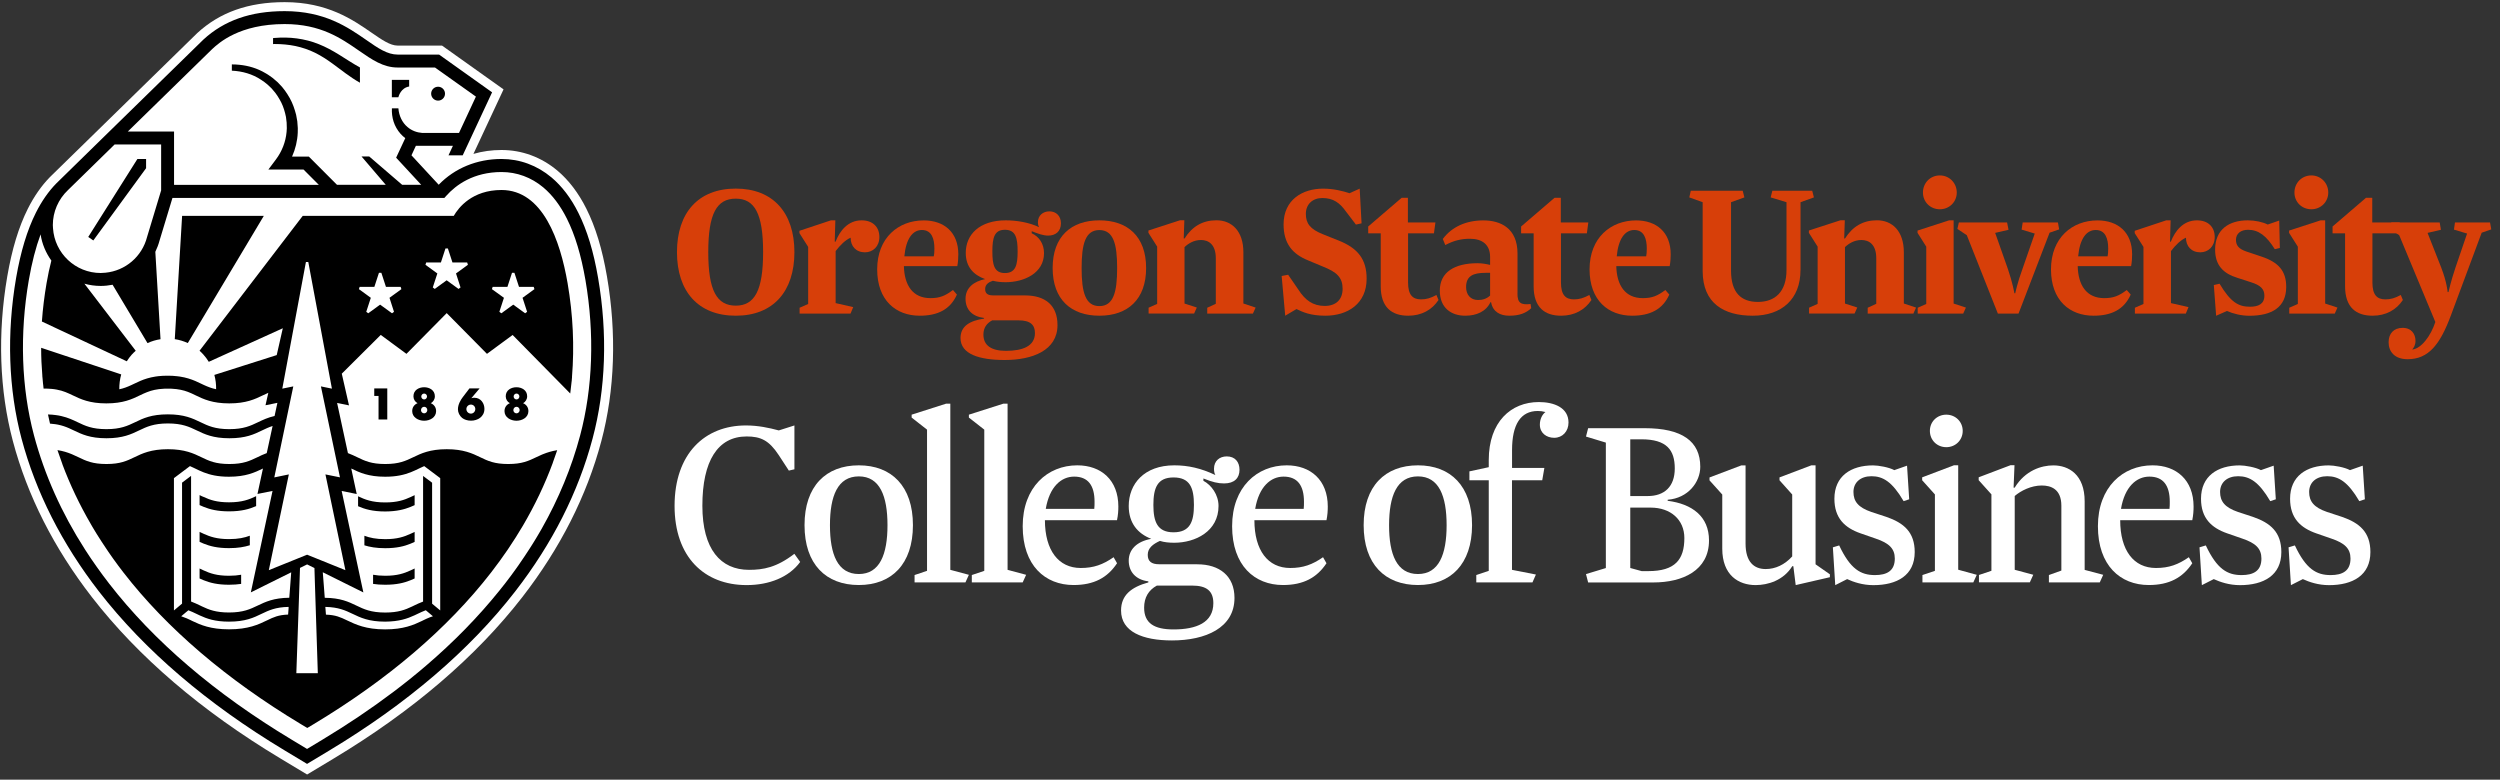 <?xml version="1.0" encoding="UTF-8"?>
<svg width="295px" height="92px" viewBox="0 0 295 92" version="1.1" xmlns="http://www.w3.org/2000/svg" xmlns:xlink="http://www.w3.org/1999/xlink">
    <rect x="0" y="0" width="295" height="92" fill="#333333" stroke="none"/>
    <title>OSU_COB_rgb_2c_white_orange</title>
    <g id="Symbols" stroke="none" stroke-width="1" fill="none" fill-rule="evenodd">
        <g id="footer" transform="translate(-573, -221)" fill-rule="nonzero">
            <g id="OSU_COB_rgb_2c_white_orange" transform="translate(573, 221)">
                <g id="Group">
                    <g transform="translate(79.836, 20.667)" fill="#D73F09">
                        <path d="M0.047,9.087 C0.047,4.447 2.555,1.587 6.986,1.587 C11.39,1.587 13.905,4.447 13.905,9.087 C13.905,13.727 11.397,16.587 6.986,16.587 C2.555,16.587 0.047,13.727 0.047,9.087 Z M10.212,9.087 C10.212,4.52 9.201,2.773 6.986,2.773 C4.744,2.773 3.739,4.527 3.739,9.087 C3.739,13.627 4.75,15.4 6.986,15.4 C9.201,15.4 10.212,13.627 10.212,9.087 Z" id="Shape"></path>
                        <path d="M20.844,15.573 L20.525,16.34 L14.517,16.34 L14.517,15.647 L15.528,15.2 L15.528,8.467 L14.497,6.84 L14.497,6.567 L18.216,5.333 L18.735,5.333 L18.662,7.847 L18.762,7.847 C19.254,6.587 20.212,5.333 21.835,5.333 C23.139,5.333 23.931,6.1 23.931,7.307 C23.931,8.413 23.166,9.107 22.234,9.107 C21.177,9.107 20.538,8.393 20.538,7.38 C19.926,7.653 19.334,8.22 18.768,8.96 L18.768,15.1 L20.844,15.573 Z" id="Path"></path>
                        <path d="M29.952,14.513 C31.063,14.513 31.702,14.24 32.613,13.553 L33.079,14.093 C32.294,15.867 30.79,16.587 28.694,16.587 C25.887,16.587 23.671,14.787 23.671,11.113 C23.671,7.387 26.18,5.34 29.16,5.34 C31.575,5.34 33.245,6.747 33.245,9.333 C33.245,9.727 33.219,10.273 33.125,10.74 L26.825,10.74 C26.878,12.987 27.863,14.513 29.952,14.513 Z M26.878,9.58 L30.351,9.58 C30.398,9.38 30.424,9.06 30.424,8.667 C30.424,7.507 30.105,6.473 28.947,6.473 C27.863,6.473 27.071,7.487 26.878,9.58 Z" id="Shape"></path>
                        <path d="M41.129,14.193 C43.464,14.193 44.948,15.327 44.948,17.693 C44.948,20.7 41.967,21.813 38.721,21.813 C35.72,21.813 33.505,21.12 33.505,19.22 C33.505,17.813 34.616,17.173 36.286,16.927 L36.286,16.853 C34.882,16.68 34.097,15.867 34.097,14.587 C34.097,13.307 35.055,12.54 36.412,12.267 C35.008,11.773 34.123,10.787 34.123,9.18 C34.123,7.007 35.747,5.333 38.847,5.333 C40.124,5.333 41.628,5.58 42.786,6.147 C42.686,6 42.639,5.8 42.639,5.553 C42.639,4.767 43.231,4.273 43.996,4.273 C44.781,4.273 45.354,4.813 45.354,5.68 C45.354,6.62 44.742,7.133 43.85,7.133 C43.211,7.133 42.619,6.887 41.907,6.613 L41.907,6.86 C42.772,7.253 43.358,8.093 43.358,9.207 C43.358,11.573 40.996,12.633 38.827,12.633 C38.288,12.633 37.796,12.587 37.323,12.46 C36.805,12.633 36.412,12.907 36.412,13.447 C36.412,13.94 36.705,14.187 37.297,14.187 L41.129,14.187 L41.129,14.193 Z M36.206,18.807 C36.206,20.113 37.164,20.733 38.867,20.733 C40.81,20.733 42.287,20.193 42.287,18.64 C42.287,17.7 41.794,17.133 40.344,17.133 L37.244,17.133 C36.598,17.473 36.206,18.02 36.206,18.807 Z M38.741,6.447 C37.483,6.447 37.264,7.407 37.264,9.013 C37.264,10.593 37.483,11.553 38.741,11.553 C40.018,11.553 40.244,10.593 40.244,9.013 C40.244,7.407 40.018,6.447 38.741,6.447 Z" id="Shape"></path>
                        <path d="M49.891,16.587 C46.564,16.587 44.376,14.687 44.376,10.96 C44.376,7.233 46.564,5.333 49.891,5.333 C53.218,5.333 55.406,7.233 55.406,10.96 C55.406,14.687 53.218,16.587 49.891,16.587 Z M49.891,15.453 C51.541,15.453 51.987,13.827 51.987,10.967 C51.987,8.107 51.541,6.48 49.891,6.48 C48.241,6.48 47.795,8.107 47.795,10.967 C47.795,13.82 48.241,15.453 49.891,15.453 Z" id="Shape"></path>
                        <path d="M68.327,15.627 L68.007,16.34 L62.618,16.34 L62.618,15.647 L63.629,15.18 L63.629,9.8 C63.629,8.193 62.791,7.653 61.88,7.653 C61.041,7.653 60.376,8.073 59.937,8.493 L59.937,15.153 L61.387,15.62 L61.068,16.333 L55.699,16.333 L55.699,15.64 L56.71,15.193 L56.71,8.433 L55.679,6.807 L55.679,6.533 L59.398,5.327 L59.917,5.327 L59.844,7.473 L59.944,7.473 C60.829,6.067 62.059,5.327 63.709,5.327 C65.506,5.327 66.883,6.587 66.883,9.1 L66.883,15.147 L68.327,15.627 Z" id="Path"></path>
                        <path d="M78.592,13.407 C78.592,12.073 77.9,11.433 76.277,10.793 L74.507,10.053 C72.684,9.313 71.626,8.08 71.626,5.813 C71.626,2.88 73.888,1.593 76.277,1.593 C77.581,1.593 78.639,1.887 79.404,2.133 L80.608,1.593 L80.828,5.687 L80.162,5.833 L78.978,4.28 C78.24,3.247 77.474,2.7 76.197,2.7 C75.039,2.7 74.254,3.44 74.254,4.573 C74.254,5.707 74.773,6.373 76.25,6.967 L78.1,7.707 C80.415,8.62 81.426,9.953 81.426,12.22 C81.426,15.18 79.184,16.587 76.55,16.587 C74.78,16.587 73.842,16.14 73.15,15.8 L71.819,16.587 L71.4,11.9 L72.165,11.753 L73.37,13.507 C74.181,14.767 75.093,15.433 76.496,15.433 C77.807,15.427 78.592,14.687 78.592,13.407 Z" id="Path"></path>
                        <path d="M81.619,6.053 L85.558,2.673 L86.296,2.673 L86.296,5.587 L89.543,5.587 L89.37,6.867 L86.316,6.867 L86.316,12.687 C86.316,14.12 86.855,14.66 87.84,14.66 C88.479,14.66 88.971,14.513 89.663,14.14 L89.909,14.733 C89.144,15.893 87.913,16.587 86.336,16.587 C84.414,16.587 83.09,15.627 83.09,13.107 L83.09,6.867 L81.613,6.867 L81.613,6.053 L81.619,6.053 Z" id="Path"></path>
                        <path d="M99.223,13.973 C99.223,15.087 99.616,15.333 100.773,15.207 L100.846,15.7 C100.228,16.293 99.416,16.587 98.258,16.587 C97.201,16.587 96.316,16.14 96.116,15.007 L96.043,14.98 C95.524,16.093 94.393,16.587 93.062,16.587 C91.412,16.587 90.062,15.673 90.062,13.627 C90.062,11.453 91.785,10.393 94.519,10.393 C95.038,10.393 95.604,10.493 95.996,10.593 L95.996,9.653 C95.996,8.22 95.085,7.507 93.635,7.507 C92.603,7.507 91.738,7.707 90.707,8.247 L90.415,7.533 C91.472,6.1 93.169,5.34 95.191,5.34 C97.234,5.34 99.23,6.253 99.23,9.26 L99.23,13.973 L99.223,13.973 Z M95.451,11.527 C94.001,11.527 93.162,11.893 93.162,13.207 C93.162,14.12 93.701,14.733 94.566,14.733 C95.105,14.733 95.551,14.607 95.996,14.213 L95.996,11.527 L95.451,11.527 L95.451,11.527 Z" id="Shape"></path>
                        <path d="M99.662,6.053 L103.601,2.673 L104.339,2.673 L104.339,5.587 L107.586,5.587 L107.413,6.867 L104.359,6.867 L104.359,12.687 C104.359,14.12 104.898,14.66 105.883,14.66 C106.522,14.66 107.014,14.513 107.706,14.14 L107.952,14.733 C107.187,15.893 105.956,16.587 104.379,16.587 C102.457,16.587 101.133,15.627 101.133,13.107 L101.133,6.867 L99.656,6.867 L99.656,6.053 L99.662,6.053 Z" id="Path"></path>
                        <path d="M114.013,14.513 C115.124,14.513 115.763,14.24 116.674,13.553 L117.14,14.093 C116.355,15.867 114.851,16.587 112.755,16.587 C109.948,16.587 107.732,14.787 107.732,11.113 C107.732,7.387 110.241,5.34 113.221,5.34 C115.636,5.34 117.306,6.747 117.306,9.333 C117.306,9.727 117.279,10.273 117.186,10.74 L110.886,10.74 C110.939,12.987 111.924,14.513 114.013,14.513 Z M110.939,9.58 L114.412,9.58 C114.459,9.38 114.485,9.06 114.485,8.667 C114.485,7.507 114.166,6.473 113.008,6.473 C111.924,6.473 111.132,7.487 110.939,9.58 Z" id="Shape"></path>
                        <path d="M132.621,11.207 C132.621,14.633 130.406,16.587 126.986,16.587 C123.587,16.587 121.078,15.133 121.078,11.307 L121.078,3.193 L119.502,2.627 L119.675,1.84 L125.802,1.84 L126.002,2.627 L124.425,3.193 L124.425,11.26 C124.425,13.873 125.609,14.96 127.598,14.96 C129.614,14.96 130.971,13.773 130.971,11.187 L130.971,3.193 L129.102,2.627 L129.301,1.84 L134.005,1.84 L134.205,2.627 L132.628,3.193 L132.628,11.207 L132.621,11.207 Z" id="Path"></path>
                        <path d="M146.26,15.627 L145.941,16.34 L140.552,16.34 L140.552,15.647 L141.563,15.18 L141.563,9.8 C141.563,8.193 140.725,7.653 139.813,7.653 C138.975,7.653 138.31,8.073 137.871,8.493 L137.871,15.153 L139.321,15.62 L139.002,16.333 L133.633,16.333 L133.633,15.64 L134.644,15.193 L134.644,8.433 L133.613,6.807 L133.613,6.533 L137.332,5.327 L137.851,5.327 L137.777,7.473 L137.877,7.473 C138.762,6.067 139.993,5.327 141.643,5.327 C143.439,5.327 144.816,6.587 144.816,9.1 L144.816,15.147 L146.26,15.627 Z" id="Path"></path>
                        <path d="M152.141,15.627 L151.822,16.34 L146.453,16.34 L146.453,15.647 L147.464,15.2 L147.464,8.44 L146.433,6.813 L146.433,6.54 L150.152,5.333 L150.691,5.333 L150.691,15.153 L152.141,15.627 Z M149.068,0.033 C150.179,0.033 151.063,0.92 151.063,2.053 C151.063,3.167 150.179,4.027 149.068,4.027 C147.937,4.027 147.072,3.167 147.072,2.053 C147.072,0.92 147.93,0.033 149.068,0.033 Z" id="Shape"></path>
                        <path d="M160.265,6.893 L158.714,6.427 L158.841,5.587 L162.999,5.587 L163.145,6.4 L162.014,6.793 L158.349,16.34 L155.914,16.34 L152.248,7.087 L151.137,6.347 L151.31,5.58 L156.998,5.58 L157.171,6.447 L155.594,6.813 L157.098,11.08 C157.663,12.733 157.863,13.94 157.863,13.94 L157.963,13.94 C157.963,13.94 158.209,12.707 158.821,11.053 L160.265,6.893 Z" id="Path"></path>
                        <path d="M168.461,14.513 C169.566,14.513 170.211,14.24 171.122,13.553 L171.588,14.093 C170.803,15.867 169.299,16.587 167.204,16.587 C164.396,16.587 162.181,14.787 162.181,11.113 C162.181,7.387 164.689,5.34 167.669,5.34 C170.084,5.34 171.754,6.747 171.754,9.333 C171.754,9.727 171.728,10.273 171.635,10.74 L165.334,10.74 C165.387,12.987 166.372,14.513 168.461,14.513 Z M165.387,9.58 L168.86,9.58 C168.907,9.38 168.933,9.06 168.933,8.667 C168.933,7.507 168.614,6.473 167.457,6.473 C166.372,6.473 165.58,7.487 165.387,9.58 Z" id="Shape"></path>
                        <path d="M178.407,15.573 L178.088,16.34 L172.08,16.34 L172.08,15.647 L173.092,15.2 L173.092,8.467 L172.06,6.84 L172.06,6.567 L175.779,5.333 L176.298,5.333 L176.225,7.847 L176.325,7.847 C176.817,6.587 177.775,5.333 179.405,5.333 C180.709,5.333 181.501,6.1 181.501,7.307 C181.501,8.413 180.736,9.107 179.805,9.107 C178.747,9.107 178.108,8.393 178.108,7.38 C177.496,7.653 176.904,8.22 176.338,8.96 L176.338,15.1 L178.407,15.573 Z" id="Path"></path>
                        <path d="M182.073,12.813 C183.377,14.987 184.289,15.527 185.666,15.527 C186.65,15.527 187.362,15.207 187.362,14.22 C187.362,13.433 186.897,12.987 185.786,12.64 L184.182,12.12 C182.486,11.6 181.548,10.613 181.548,8.787 C181.548,6.393 183.198,5.333 185.413,5.333 C186.251,5.333 187.183,5.533 187.755,5.827 L189.112,5.36 L189.185,8.593 L188.593,8.74 C187.609,7.16 186.67,6.447 185.44,6.447 C184.555,6.447 184.009,6.913 184.009,7.633 C184.009,8.327 184.375,8.72 185.24,9.013 L187.01,9.607 C189.026,10.273 189.937,11.307 189.937,13.187 C189.937,15.58 188.261,16.593 185.579,16.593 C184.641,16.593 183.657,16.347 182.945,16.027 L181.667,16.593 L181.395,12.967 L182.073,12.813 Z" id="Path"></path>
                        <path d="M195.985,15.627 L195.665,16.34 L190.296,16.34 L190.296,15.647 L191.308,15.2 L191.308,8.44 L190.276,6.813 L190.276,6.54 L193.995,5.333 L194.534,5.333 L194.534,15.153 L195.985,15.627 Z M192.904,0.033 C194.015,0.033 194.9,0.92 194.9,2.053 C194.9,3.167 194.015,4.027 192.904,4.027 C191.773,4.027 190.908,3.167 190.908,2.053 C190.908,0.92 191.773,0.033 192.904,0.033 Z" id="Shape"></path>
                        <path d="M195.413,6.053 L199.351,2.673 L200.09,2.673 L200.09,5.587 L203.336,5.587 L203.163,6.867 L200.11,6.867 L200.11,12.687 C200.11,14.12 200.648,14.66 201.633,14.66 C202.272,14.66 202.764,14.513 203.456,14.14 L203.702,14.733 C202.937,15.893 201.706,16.587 200.13,16.587 C198.207,16.587 196.883,15.627 196.883,13.107 L196.883,6.867 L195.406,6.867 L195.406,6.053 L195.413,6.053 Z" id="Path"></path>
                        <path d="M203.27,7.087 L202.165,6.347 L202.338,5.58 L208.047,5.58 L208.193,6.447 L206.616,6.813 L208.22,10.887 C208.911,12.66 208.985,13.8 208.985,13.8 L209.084,13.8 C209.084,13.8 209.357,12.54 209.923,10.867 L211.28,6.893 L209.73,6.427 L209.85,5.587 L213.988,5.587 L214.134,6.4 L213.003,6.793 L209.384,16.513 C208.106,19.967 206.749,21.72 204.261,21.72 C202.711,21.72 202.019,20.807 202.019,19.72 C202.019,18.687 202.638,18.02 203.669,18.02 C204.727,18.02 205.192,18.76 205.192,19.547 C205.192,20.067 204.973,20.387 204.8,20.58 C205.858,20.48 206.989,19 207.534,17.327 L203.27,7.087 Z" id="Path"></path>
                    </g>
                    <g>
                        <path d="M71.62,32.613 C71.068,29.4 70.276,26.793 69.198,24.64 C68.267,22.773 67.109,21.253 65.758,20.12 C63.869,18.54 61.594,17.7 59.179,17.7 C58.028,17.7 56.917,17.853 55.865,18.16 L59.418,10.547 L52.16,5.38 L46.93,5.38 C46.039,5.38 45.068,4.7 43.83,3.847 C41.641,2.333 38.647,0.253 33.591,0.253 C29.313,0.253 25.947,1.447 23.279,3.9 C23.279,3.9 5.994,20.8 5.895,20.893 L5.895,20.893 C4.89,21.92 4.012,23.18 3.28,24.64 C2.202,26.793 1.41,29.407 0.858,32.613 C-0.299,39.34 -0.073,46.053 1.517,52.04 C3.233,58.5 6.374,64.693 10.844,70.46 C16.307,77.507 23.785,83.907 33.059,89.48 L36.239,91.393 L39.419,89.48 C48.693,83.9 56.171,77.5 61.634,70.46 C66.104,64.693 69.245,58.5 70.961,52.04 C72.551,46.053 72.777,39.333 71.62,32.613 Z" id="Path" fill="#FFFFFF"></path>
                        <g transform="translate(0.665, 0.667)" fill="#000000">
                            <path d="M30.464,24.807 L20.824,24.807 L19.959,39.353 C20.491,39.433 21.004,39.587 21.496,39.813 L30.464,24.807 Z" id="Path"></path>
                            <path d="M22.966,57.793 C22.94,57.78 22.913,57.767 22.886,57.753 L22.886,58.933 C23.039,59.007 23.199,59.073 23.365,59.14 C24.104,59.44 24.995,59.673 26.359,59.673 C27.856,59.673 28.781,59.393 29.559,59.053 L29.559,57.88 C28.748,58.267 27.923,58.607 26.359,58.607 C24.922,58.607 24.111,58.32 23.365,57.973 C23.232,57.927 23.099,57.86 22.966,57.793 Z" id="Path"></path>
                            <path d="M23.365,62.32 C23.232,62.26 23.099,62.193 22.966,62.133 C22.94,62.12 22.913,62.107 22.886,62.093 L22.886,63.273 C23.039,63.347 23.199,63.413 23.365,63.48 C24.104,63.78 24.995,64.013 26.359,64.013 C27.41,64.013 28.176,63.873 28.814,63.673 L28.814,62.547 C28.195,62.78 27.464,62.947 26.359,62.947 C24.929,62.947 24.117,62.66 23.365,62.32 Z" id="Path"></path>
                            <path d="M23.365,66.64 C23.232,66.58 23.099,66.513 22.966,66.453 C22.94,66.44 22.913,66.427 22.886,66.413 L22.886,67.593 C23.039,67.667 23.199,67.733 23.365,67.8 C24.104,68.1 24.995,68.333 26.359,68.333 C26.905,68.333 27.371,68.293 27.79,68.233 L27.79,67.153 C27.384,67.227 26.918,67.273 26.359,67.273 C24.929,67.273 24.117,66.987 23.365,66.64 Z" id="Path"></path>
                            <path d="M34.21,4.767 C35.008,4.94 35.78,5.2 36.512,5.56 C37.244,5.92 37.929,6.367 38.601,6.86 C39.605,7.587 40.617,8.427 41.808,9.093 L41.808,7.293 C40.989,6.847 40.178,6.3 39.326,5.773 C38.581,5.313 37.796,4.88 36.958,4.547 C36.126,4.207 35.241,3.987 34.356,3.867 C33.471,3.747 32.58,3.74 31.708,3.813 C31.655,3.82 31.608,3.827 31.555,3.827 L31.555,4.533 C31.615,4.533 31.675,4.527 31.735,4.527 C32.58,4.527 33.405,4.6 34.21,4.767 Z" id="Path"></path>
                            <path d="M69.91,32.127 C69.378,29.02 68.613,26.507 67.581,24.447 C66.716,22.713 65.645,21.307 64.408,20.267 C62.711,18.847 60.676,18.093 58.513,18.093 C55.613,18.093 52.998,19.173 51.102,21.133 L47.888,17.66 L48.407,16.54 L52.778,16.54 L52.259,17.66 L53.936,17.66 L57.402,10.227 L51.148,5.773 L46.258,5.773 C45.034,5.773 43.937,5.013 42.553,4.047 C40.364,2.533 37.643,0.647 32.919,0.647 C28.921,0.647 25.794,1.74 23.332,4.007 L12.242,14.847 L12.242,14.847 C12.242,14.847 6.008,20.947 5.988,20.967 C5.063,21.907 4.251,23.073 3.566,24.44 C2.535,26.5 1.776,29.013 1.237,32.12 C0.106,38.693 0.326,45.253 1.876,51.087 C3.559,57.407 6.633,63.473 11.011,69.127 C16.393,76.067 23.771,82.38 32.932,87.887 L35.567,89.473 L38.202,87.887 C47.363,82.373 54.741,76.067 60.123,69.127 C64.508,63.473 67.581,57.407 69.258,51.087 C70.821,45.26 71.041,38.7 69.91,32.127 Z M24.377,5.12 C25.168,4.393 27.577,2.173 32.919,2.173 C37.17,2.173 39.566,3.84 41.688,5.307 C43.231,6.38 44.562,7.3 46.258,7.3 L50.663,7.3 L55.493,10.733 L53.497,15.02 L49.159,15.02 C48.527,14.973 47.908,14.747 47.416,14.32 C46.797,13.8 46.411,12.993 46.345,12.113 L45.58,12.113 C45.553,12.633 45.613,13.173 45.779,13.687 C45.946,14.207 46.232,14.707 46.604,15.127 C46.771,15.313 46.957,15.48 47.157,15.633 L46.079,17.94 L49.039,21.14 L46.791,21.14 L42.899,17.793 L41.994,17.793 L44.855,21.14 L39.1,21.14 L35.78,17.813 L33.797,17.813 C34.197,16.92 34.429,15.953 34.469,14.987 C34.476,14.807 34.476,14.633 34.476,14.453 L34.436,13.92 L34.416,13.653 L34.37,13.393 L34.276,12.873 C34.097,12.187 33.871,11.52 33.525,10.907 C33.179,10.3 32.779,9.713 32.28,9.227 L32.101,9.04 L31.901,8.867 C31.768,8.753 31.642,8.633 31.502,8.527 C31.216,8.327 30.943,8.113 30.637,7.953 C29.712,7.4 28.661,7.087 27.603,6.98 C27.297,6.947 26.991,6.933 26.692,6.933 L26.692,7.367 L26.692,7.673 C27.923,7.727 29.14,8.073 30.151,8.753 C30.418,8.907 30.644,9.107 30.883,9.293 C30.996,9.393 31.103,9.5 31.216,9.607 L31.382,9.767 L31.529,9.94 C31.941,10.38 32.254,10.907 32.527,11.433 C32.793,11.973 32.959,12.547 33.079,13.133 L33.132,13.573 L33.159,13.793 L33.165,14.013 L33.179,14.46 C33.172,14.607 33.165,14.753 33.152,14.9 C33.046,16.08 32.6,17.207 31.901,18.14 L31.003,19.34 L35.155,19.34 L36.958,21.147 L19.873,21.147 L19.873,14.853 L14.417,14.853 L24.377,5.12 Z M16.692,27.287 C16.1,29.613 14.124,31.287 11.776,31.513 C11.59,31.533 11.403,31.547 11.217,31.547 C8.23,31.547 5.781,29.213 5.589,26.267 C5.582,26.14 5.569,26.013 5.569,25.887 C5.569,24.333 6.214,22.847 7.352,21.767 C7.471,21.653 12.86,16.38 12.86,16.38 L18.349,16.38 L18.349,21.8 L16.692,27.287 Z M67.794,50.707 C66.79,54.487 65.266,58.173 63.25,61.733 L63.25,61.733 C63.144,61.913 63.037,62.1 62.931,62.28 C62.851,62.413 62.771,62.553 62.691,62.687 C62.585,62.86 62.479,63.04 62.372,63.213 C62.279,63.367 62.186,63.513 62.093,63.66 C61.993,63.82 61.893,63.98 61.787,64.14 C61.6,64.427 61.414,64.713 61.221,65 C61.148,65.113 61.068,65.22 60.995,65.333 C60.849,65.547 60.709,65.753 60.562,65.967 C60.476,66.087 60.396,66.207 60.31,66.327 C60.157,66.54 60.01,66.747 59.851,66.96 C59.777,67.067 59.698,67.167 59.624,67.273 C59.398,67.58 59.165,67.887 58.926,68.193 C58.926,68.193 58.919,68.2 58.919,68.2 C58.7,68.48 58.473,68.767 58.247,69.047 C55.759,72.133 52.865,75.1 49.572,77.913 C47.143,79.993 44.495,81.987 41.648,83.9 C40.284,84.813 38.88,85.713 37.417,86.593 L35.567,87.707 L35.567,87.707 L35.567,87.707 L33.718,86.593 C24.716,81.18 17.477,74.993 12.215,68.2 C12.062,68 11.916,67.8 11.763,67.6 C11.663,67.467 11.556,67.333 11.457,67.2 C11.27,66.953 11.097,66.707 10.918,66.453 C10.858,66.367 10.791,66.28 10.731,66.193 C10.532,65.907 10.332,65.62 10.133,65.333 C10.099,65.287 10.066,65.233 10.033,65.187 C9.82,64.867 9.607,64.547 9.401,64.227 C9.387,64.207 9.381,64.193 9.367,64.173 C6.6,59.867 4.584,55.353 3.346,50.707 C1.85,45.08 1.637,38.747 2.734,32.387 C3.094,30.313 3.553,28.533 4.125,26.987 C4.298,28.127 4.75,29.18 5.396,30.08 C5.183,30.907 4.996,31.78 4.83,32.747 C4.571,34.26 4.384,35.773 4.278,37.273 L14.297,41.967 C14.464,41.7 14.65,41.44 14.863,41.2 C15.016,41.027 15.182,40.873 15.349,40.72 L9.294,32.807 C9.906,32.98 10.552,33.073 11.217,33.073 C11.696,33.073 12.162,33.02 12.621,32.933 L16.739,39.82 C17.225,39.593 17.744,39.44 18.276,39.36 L17.664,29.047 C17.87,28.62 18.043,28.167 18.169,27.693 L19.633,22.86 L19.686,22.687 L51.774,22.687 L52,22.433 C53.144,21.153 55.207,19.633 58.52,19.633 C60.323,19.633 62.026,20.26 63.443,21.447 C64.521,22.353 65.459,23.593 66.231,25.14 C67.196,27.067 67.907,29.44 68.42,32.393 C69.504,38.747 69.291,45.08 67.794,50.707 Z" id="Shape"></path>
                            <path d="M51.029,11.207 C51.481,11.207 51.847,10.84 51.847,10.387 C51.847,9.933 51.481,9.567 51.029,9.567 C50.576,9.567 50.21,9.933 50.21,10.387 C50.21,10.833 50.576,11.207 51.029,11.207 Z" id="Path"></path>
                            <path d="M46.338,10.813 C46.338,10.813 46.338,10.807 46.345,10.8 C46.378,10.673 46.638,9.707 47.616,9.54 L47.616,8.76 L45.573,8.76 L45.573,10.813 L46.338,10.813 L46.338,10.813 Z" id="Path"></path>
                            <path d="M66.311,32.747 C65.446,27.733 63.39,21.753 58.513,21.753 C55.047,21.753 53.437,23.833 52.878,24.807 L35.055,24.807 L22.88,40.72 C23.033,40.853 23.179,41 23.319,41.153 C23.565,41.42 23.778,41.713 23.971,42.027 L32.706,38.067 L31.988,41.233 L24.629,43.573 C24.776,44.12 24.849,44.687 24.836,45.26 C24.576,45.207 24.337,45.14 24.117,45.06 C23.871,44.973 23.638,44.873 23.405,44.767 C23.292,44.713 23.179,44.66 23.066,44.607 C22.846,44.5 22.627,44.393 22.387,44.293 C21.882,44.08 21.303,43.88 20.551,43.767 C20.445,43.753 20.338,43.74 20.232,43.727 C20.066,43.707 19.886,43.693 19.7,43.68 C19.54,43.673 19.367,43.667 19.194,43.667 C19.167,43.667 19.141,43.667 19.114,43.667 C19.088,43.667 19.068,43.667 19.041,43.667 C18.868,43.667 18.695,43.673 18.535,43.68 C18.362,43.687 18.196,43.7 18.036,43.72 C17.917,43.733 17.797,43.747 17.684,43.767 C16.959,43.88 16.393,44.067 15.907,44.273 C15.641,44.387 15.402,44.5 15.169,44.613 C15.049,44.673 14.929,44.727 14.816,44.78 C14.59,44.887 14.364,44.98 14.124,45.067 C13.905,45.147 13.672,45.213 13.412,45.267 C13.406,44.673 13.479,44.08 13.639,43.513 L4.191,40.373 C4.191,41.48 4.238,42.58 4.331,43.667 C4.331,43.667 4.331,43.667 4.324,43.667 C4.331,43.78 4.344,43.887 4.358,43.993 C4.378,44.22 4.391,44.447 4.418,44.673 L4.424,44.673 C4.444,44.84 4.458,45.013 4.477,45.187 C4.524,45.187 4.571,45.187 4.624,45.187 C4.75,45.187 4.87,45.187 4.99,45.193 C5.016,45.193 5.043,45.193 5.07,45.2 C5.169,45.207 5.269,45.213 5.362,45.22 C5.376,45.22 5.389,45.22 5.402,45.22 C5.628,45.24 5.835,45.267 6.034,45.307 L6.034,45.307 C6.806,45.447 7.338,45.707 7.93,45.987 C8.855,46.433 9.9,46.933 11.882,46.933 C13.872,46.933 14.916,46.433 15.834,45.987 C16.12,45.847 16.393,45.72 16.686,45.607 C17.225,45.393 17.83,45.24 18.708,45.2 C18.795,45.193 18.888,45.193 18.981,45.193 C19.034,45.193 19.081,45.193 19.134,45.193 C19.187,45.193 19.234,45.193 19.287,45.193 C19.387,45.193 19.48,45.2 19.573,45.2 C20.398,45.24 20.99,45.38 21.503,45.573 C21.822,45.693 22.121,45.833 22.427,45.987 C23.352,46.433 24.397,46.933 26.386,46.933 C28.375,46.933 29.42,46.433 30.344,45.987 C30.564,45.88 30.777,45.78 30.996,45.687 L30.664,47.153 L32.068,46.867 L31.735,48.42 C30.937,48.6 30.358,48.88 29.786,49.153 C28.907,49.573 28.082,49.973 26.393,49.973 C24.703,49.973 23.871,49.573 22.999,49.153 C22.055,48.7 21.077,48.227 19.141,48.227 C17.205,48.227 16.227,48.693 15.282,49.153 C14.404,49.573 13.579,49.973 11.889,49.973 C10.199,49.973 9.367,49.573 8.496,49.153 C7.937,48.887 7.365,48.613 6.586,48.433 C6.586,48.433 6.586,48.433 6.586,48.433 C6.547,48.427 6.507,48.42 6.467,48.407 C6.407,48.393 6.347,48.38 6.28,48.367 C6.207,48.353 6.134,48.34 6.061,48.333 C6.014,48.327 5.968,48.32 5.921,48.313 L5.921,48.313 C5.642,48.273 5.336,48.247 4.996,48.24 C5.07,48.6 5.149,48.96 5.236,49.32 C5.462,49.333 5.662,49.36 5.855,49.387 C5.928,49.4 5.994,49.407 6.061,49.42 C6.107,49.427 6.154,49.433 6.201,49.447 C6.307,49.467 6.414,49.493 6.513,49.52 C6.52,49.52 6.533,49.527 6.54,49.527 C6.646,49.553 6.753,49.587 6.853,49.62 C7.285,49.76 7.658,49.94 8.037,50.12 C8.982,50.573 9.96,51.047 11.896,51.047 C13.832,51.047 14.81,50.573 15.754,50.12 C16.633,49.7 17.458,49.3 19.147,49.3 C20.837,49.3 21.669,49.7 22.547,50.12 C23.492,50.573 24.47,51.047 26.406,51.047 C28.342,51.047 29.32,50.58 30.265,50.12 C30.657,49.933 31.043,49.747 31.502,49.6 L30.81,52.8 C30.398,52.953 30.045,53.12 29.706,53.287 C28.814,53.713 28.049,54.087 26.406,54.087 C24.763,54.087 23.997,53.72 23.106,53.287 C22.181,52.84 21.137,52.34 19.147,52.34 C17.165,52.34 16.114,52.84 15.195,53.287 C14.304,53.713 13.539,54.087 11.896,54.087 C10.259,54.087 9.487,53.72 8.596,53.287 C8.376,53.18 8.143,53.073 7.897,52.967 C7.897,52.967 7.897,52.967 7.897,52.967 C7.884,52.96 7.871,52.953 7.851,52.947 C7.817,52.933 7.791,52.92 7.757,52.907 L7.757,52.907 C7.298,52.72 6.773,52.547 6.114,52.447 C6.3,53.007 6.5,53.567 6.706,54.127 L6.7,54.127 C7.598,56.527 8.722,58.887 10.059,61.187 C10.119,61.293 10.179,61.393 10.239,61.5 C10.339,61.66 10.432,61.827 10.532,61.987 C10.605,62.107 10.678,62.227 10.751,62.347 C10.844,62.5 10.944,62.653 11.044,62.807 C11.124,62.933 11.21,63.067 11.29,63.193 C11.383,63.34 11.476,63.487 11.576,63.627 C11.669,63.767 11.763,63.907 11.856,64.047 C11.949,64.18 12.035,64.313 12.128,64.453 C12.235,64.607 12.341,64.76 12.448,64.913 C12.534,65.033 12.614,65.153 12.701,65.273 C12.827,65.453 12.953,65.627 13.086,65.8 C13.16,65.9 13.226,65.993 13.299,66.093 C13.506,66.367 13.712,66.64 13.918,66.907 C19.021,73.487 26.06,79.5 34.835,84.78 L35.594,85.233 L36.352,84.78 C45.127,79.5 52.166,73.487 57.269,66.907 C57.276,66.9 57.283,66.887 57.289,66.88 C57.609,66.473 57.915,66.06 58.214,65.647 C58.254,65.593 58.294,65.54 58.327,65.493 C58.633,65.073 58.932,64.647 59.219,64.227 C59.245,64.193 59.265,64.153 59.292,64.12 C59.904,63.213 60.489,62.293 61.035,61.367 C62.459,58.94 63.643,56.453 64.574,53.927 L64.568,53.927 C64.747,53.44 64.92,52.947 65.086,52.453 C64.428,52.56 63.902,52.727 63.443,52.913 L63.443,52.913 C63.417,52.927 63.39,52.94 63.357,52.947 C63.337,52.953 63.323,52.96 63.303,52.967 C63.303,52.967 63.303,52.967 63.303,52.967 C63.057,53.073 62.824,53.18 62.605,53.287 C61.713,53.713 60.948,54.087 59.305,54.087 C57.668,54.087 56.897,53.72 56.005,53.287 C55.08,52.84 54.036,52.34 52.053,52.34 C50.064,52.34 49.019,52.84 48.095,53.287 C47.203,53.713 46.438,54.087 44.795,54.087 C43.151,54.087 42.386,53.72 41.495,53.287 C41.156,53.127 40.803,52.953 40.39,52.8 L39.113,46.88 L40.517,47.167 L40.517,47.167 L40.517,47.167 L39.665,43.427 L44.263,38.853 L47.296,41.087 L52.047,36.28 L56.797,41.087 L59.824,38.86 L65.259,44.38 L66.623,45.767 C66.69,45.287 66.743,44.8 66.79,44.313 L66.796,44.313 C66.803,44.247 66.803,44.18 66.81,44.113 C66.816,44.013 66.83,43.913 66.836,43.813 L66.83,43.807 C67.122,40.193 66.956,36.487 66.311,32.747 Z M57.382,33.453 L57.469,33.18 L59.212,33.18 L59.751,31.527 L60.037,31.527 L60.576,33.18 L62.312,33.18 L62.399,33.453 L60.995,34.473 L61.534,36.127 L61.301,36.3 L59.897,35.28 L58.493,36.3 L58.26,36.127 L58.799,34.473 L57.382,33.453 Z M53.677,33.253 L53.444,33.427 L52.04,32.407 L50.636,33.427 L50.403,33.253 L50.942,31.6 L49.538,30.58 L49.625,30.307 L51.361,30.307 L51.9,28.653 L52.186,28.653 L52.725,30.307 L54.462,30.307 L54.548,30.58 L53.144,31.6 L53.677,33.253 Z M45.826,36.127 L45.593,36.3 L44.189,35.28 L42.786,36.3 L42.553,36.127 L43.092,34.473 L41.688,33.453 L41.774,33.18 L43.511,33.18 L44.05,31.527 L44.336,31.527 L44.875,33.18 L46.611,33.18 L46.698,33.453 L45.294,34.473 L45.826,36.127 Z M39.452,55.66 L37.736,55.313 L37.736,55.313 L40.091,66.607 L40.091,66.607 L40.091,66.607 L40.091,66.613 L35.574,64.787 L31.056,66.613 L31.056,66.607 L31.056,66.607 L33.418,55.313 L31.702,55.667 L31.702,55.667 L31.702,55.667 L33.944,44.927 L33.944,44.927 L32.646,45.193 L35.434,30.247 L35.713,30.247 L38.501,45.193 L37.204,44.927 L37.204,44.927 L39.452,55.66 Z M36.492,68.093 L36.838,78.767 L34.303,78.767 L34.676,68.087 L34.735,66.347 L35.574,65.933 L36.439,66.36 L36.492,68.093 Z M33.385,71.167 L33.332,71.853 C32.181,71.893 31.622,72.16 30.877,72.52 C29.832,73.027 28.641,73.593 26.359,73.593 C24.204,73.593 23.026,73.087 22.021,72.607 C21.962,72.58 21.902,72.553 21.849,72.52 C21.689,72.44 21.536,72.373 21.389,72.307 C21.37,72.293 21.343,72.287 21.323,72.28 C21.123,72.193 20.93,72.12 20.718,72.053 L21.35,71.52 L21.363,71.513 L21.389,71.493 L21.562,71.347 C21.895,71.473 22.194,71.613 22.501,71.76 C22.634,71.82 22.76,71.887 22.893,71.947 C23.731,72.333 24.689,72.687 26.353,72.687 C28.289,72.687 29.267,72.22 30.211,71.76 C31.05,71.36 31.848,70.973 33.392,70.947 L33.385,71.167 Z M48.248,71.94 C48.381,71.88 48.514,71.813 48.64,71.753 C48.946,71.607 49.246,71.467 49.578,71.34 L50.423,72.053 C50.19,72.12 49.971,72.207 49.751,72.307 C49.731,72.313 49.705,72.327 49.685,72.333 C49.558,72.393 49.432,72.453 49.292,72.52 C49.232,72.547 49.172,72.573 49.119,72.607 C48.115,73.087 46.937,73.6 44.781,73.6 C42.499,73.6 41.315,73.027 40.264,72.527 C39.512,72.167 38.953,71.9 37.796,71.86 L37.743,71.173 L37.723,70.947 C39.279,70.98 40.078,71.36 40.923,71.76 C41.867,72.213 42.845,72.687 44.781,72.687 C46.451,72.673 47.409,72.327 48.248,71.94 Z M30.318,54.64 C30.338,54.633 30.351,54.627 30.364,54.613 L29.719,57.613 L29.719,57.613 L29.719,57.62 L31.495,57.26 L28.934,69.233 L33.698,66.867 L33.578,68.473 L33.471,69.867 C31.628,69.887 30.67,70.347 29.746,70.787 C28.867,71.207 28.042,71.607 26.353,71.607 C24.802,71.607 23.977,71.273 23.179,70.893 C23.106,70.86 23.033,70.827 22.96,70.787 C22.62,70.627 22.274,70.46 21.882,70.313 L21.882,55.487 L21.835,55.52 L20.817,56.287 L20.817,70.56 L19.866,71.36 C19.866,71.36 19.866,71.353 19.859,71.353 L19.859,66.62 L19.859,65.86 L19.859,55.753 L21.749,54.333 C21.775,54.347 21.809,54.36 21.835,54.373 C21.962,54.427 22.088,54.487 22.214,54.547 C22.274,54.573 22.334,54.607 22.394,54.633 C22.68,54.773 22.986,54.92 23.325,55.053 C23.332,55.06 23.345,55.06 23.352,55.067 C24.091,55.353 25.002,55.587 26.346,55.587 C28.349,55.587 29.393,55.08 30.318,54.64 Z M40.83,54.64 C41.754,55.087 42.799,55.587 44.788,55.587 C46.132,55.587 47.05,55.353 47.782,55.067 C47.789,55.06 47.802,55.06 47.815,55.053 C48.155,54.92 48.454,54.773 48.747,54.633 C48.767,54.627 48.78,54.613 48.8,54.607 C48.973,54.527 49.139,54.447 49.306,54.373 C49.332,54.36 49.365,54.347 49.392,54.333 L51.281,55.753 L51.281,71.353 C51.281,71.353 51.275,71.36 51.275,71.36 L50.323,70.567 L50.323,56.293 L49.259,55.493 L49.259,70.32 C48.866,70.467 48.52,70.627 48.181,70.793 C48.108,70.827 48.035,70.867 47.962,70.9 C47.163,71.28 46.338,71.613 44.788,71.613 C43.098,71.613 42.267,71.213 41.395,70.793 C40.47,70.347 39.512,69.887 37.656,69.873 L37.55,68.473 L37.423,66.86 L42.213,69.24 L41.881,67.7 L39.652,57.267 L41.428,57.627 L40.783,54.62 C40.796,54.62 40.816,54.627 40.83,54.64 Z" id="Shape"></path>
                            <path d="M47.782,59.147 C47.948,59.08 48.108,59.007 48.261,58.94 L48.261,57.76 C48.234,57.773 48.208,57.787 48.181,57.8 C48.048,57.867 47.915,57.927 47.782,57.987 C47.03,58.333 46.219,58.62 44.788,58.62 C43.225,58.62 42.4,58.28 41.588,57.893 L41.588,59.067 C42.366,59.407 43.291,59.687 44.788,59.687 C46.152,59.68 47.044,59.447 47.782,59.147 Z" id="Path"></path>
                            <path d="M47.782,62.32 C47.03,62.667 46.219,62.953 44.788,62.953 C43.69,62.953 42.959,62.787 42.333,62.553 L42.333,63.68 C42.965,63.88 43.737,64.02 44.788,64.02 C46.159,64.02 47.05,63.787 47.782,63.487 C47.948,63.42 48.108,63.347 48.261,63.28 L48.261,62.1 C48.234,62.113 48.208,62.127 48.181,62.14 C48.048,62.193 47.915,62.253 47.782,62.32 Z" id="Path"></path>
                            <path d="M47.782,66.64 C47.03,66.987 46.219,67.273 44.788,67.273 C44.229,67.273 43.764,67.227 43.358,67.153 L43.358,68.233 C43.77,68.3 44.243,68.333 44.788,68.333 C46.159,68.333 47.05,68.1 47.782,67.8 C47.948,67.733 48.108,67.66 48.261,67.593 L48.261,66.413 C48.234,66.427 48.208,66.44 48.181,66.453 C48.048,66.52 47.915,66.58 47.782,66.64 Z" id="Path"></path>
                            <polygon id="Path" points="9.747 27.293 10.345 27.707 16.573 19.18 16.573 18.093 15.548 18.093"></polygon>
                            <polygon id="Path" points="45.034 48.833 45.034 45.167 43.497 45.167 43.497 46.053 44.003 46.053 44.003 48.833"></polygon>
                            <path d="M47.975,47.847 C47.975,48.58 48.7,48.98 49.385,48.98 C50.071,48.98 50.796,48.587 50.796,47.847 C50.796,47.42 50.57,47.08 50.164,46.907 C50.457,46.76 50.649,46.447 50.649,46.093 C50.649,45.36 49.991,45.027 49.385,45.027 C48.773,45.027 48.121,45.36 48.121,46.093 C48.121,46.447 48.308,46.753 48.607,46.907 C48.201,47.08 47.975,47.413 47.975,47.847 Z M49.385,46.467 C49.199,46.467 49.046,46.313 49.046,46.12 C49.046,45.927 49.199,45.773 49.385,45.773 C49.572,45.773 49.725,45.927 49.725,46.12 C49.718,46.313 49.572,46.467 49.385,46.467 Z M49.385,48.107 C49.179,48.107 49.013,47.933 49.013,47.727 C49.013,47.513 49.179,47.333 49.385,47.333 C49.592,47.333 49.758,47.507 49.758,47.727 C49.751,47.94 49.585,48.107 49.385,48.107 Z" id="Shape"></path>
                            <path d="M54.728,45.167 L53.949,46.187 C53.683,46.533 53.371,47.067 53.371,47.633 C53.371,48.007 53.563,48.4 53.87,48.653 C54.122,48.853 54.508,48.973 54.914,48.973 C55.672,48.973 56.497,48.533 56.497,47.573 C56.497,46.94 56.078,46.267 55.307,46.267 C55.187,46.267 55.074,46.28 54.954,46.32 L55.925,45.167 L54.728,45.167 L54.728,45.167 Z M54.901,47.073 C55.193,47.073 55.42,47.307 55.42,47.6 C55.42,47.9 55.193,48.14 54.901,48.14 C54.608,48.14 54.368,47.9 54.368,47.6 C54.368,47.313 54.608,47.073 54.901,47.073 Z" id="Shape"></path>
                            <path d="M58.866,47.847 C58.866,48.58 59.591,48.98 60.276,48.98 C60.962,48.98 61.687,48.587 61.687,47.847 C61.687,47.42 61.461,47.08 61.055,46.907 C61.347,46.76 61.54,46.447 61.54,46.093 C61.54,45.36 60.882,45.027 60.276,45.027 C59.664,45.027 59.012,45.36 59.012,46.093 C59.012,46.447 59.199,46.753 59.498,46.907 C59.099,47.08 58.866,47.413 58.866,47.847 Z M60.283,46.467 C60.097,46.467 59.944,46.313 59.944,46.12 C59.944,45.927 60.097,45.773 60.283,45.773 C60.469,45.773 60.622,45.927 60.622,46.12 C60.616,46.313 60.469,46.467 60.283,46.467 Z M60.283,48.107 C60.077,48.107 59.91,47.933 59.91,47.727 C59.91,47.513 60.077,47.333 60.283,47.333 C60.489,47.333 60.656,47.507 60.656,47.727 C60.649,47.94 60.483,48.107 60.283,48.107 Z" id="Shape"></path>
                        </g>
                    </g>
                </g>
                <g id="Group" transform="translate(79, 47)" fill="#FFFFFF">
                    <path d="M9.018,3.203 C10.456,3.203 11.741,3.48 12.899,3.79 L14.742,3.203 L14.742,8.377 L14.083,8.529 L12.892,6.703 C11.734,4.937 10.736,4.502 9.105,4.502 C5.697,4.502 3.88,7.382 3.88,12.681 C3.88,17.822 6.037,20.241 9.384,20.241 C11.075,20.241 12.639,19.964 14.736,18.349 L15.421,19.311 C14.11,21.111 11.76,22.04 9.105,22.04 C4.1,22.04 0.599,18.725 0.599,12.688 C0.606,6.518 4.173,3.203 9.018,3.203 Z" id="Path"></path>
                    <path d="M22.343,22.033 C18.463,22.033 15.934,19.588 15.934,14.968 C15.934,10.354 18.469,7.909 22.343,7.909 C26.19,7.909 28.726,10.354 28.726,14.968 C28.726,19.588 26.197,22.033 22.343,22.033 Z M22.343,20.735 C24.812,20.735 25.724,18.415 25.724,14.975 C25.724,11.534 24.819,9.214 22.343,9.214 C19.84,9.214 18.935,11.534 18.935,14.975 C18.935,18.415 19.84,20.735 22.343,20.735 Z" id="Shape"></path>
                    <polygon id="Path" points="35.328 20.827 34.922 21.724 28.919 21.724 28.919 20.854 30.39 20.359 30.39 3.697 28.573 2.274 28.573 1.931 32.639 0.633 33.138 0.633 33.138 20.241"></polygon>
                    <polygon id="Path" points="42.084 20.827 41.678 21.724 35.674 21.724 35.674 20.854 37.145 20.359 37.145 3.697 35.328 2.274 35.328 1.931 39.395 0.633 39.894 0.633 39.894 20.241"></polygon>
                    <path d="M48.526,20.023 C50.057,20.023 51.155,19.621 52.406,18.751 L52.812,19.463 C51.688,21.163 50.09,22.033 47.681,22.033 C44.333,22.033 41.678,19.74 41.678,15.093 C41.678,10.48 44.619,7.909 48.12,7.909 C50.936,7.909 52.965,9.643 52.965,12.773 C52.965,13.268 52.932,13.795 52.806,14.381 L44.3,14.381 C44.307,17.947 45.904,20.023 48.526,20.023 Z M44.4,13.05 L50.124,13.05 C50.157,12.832 50.157,12.43 50.157,12.213 C50.157,10.262 49.378,9.24 47.747,9.24 C46.243,9.24 44.839,10.42 44.4,13.05 Z" id="Shape"></path>
                    <path d="M62.29,19.588 C64.886,19.588 66.669,20.953 66.669,23.556 C66.669,27.089 63.262,28.572 59.288,28.572 C55.847,28.572 53.285,27.55 53.285,25.039 C53.285,23.24 54.476,22.284 56.506,21.724 L56.506,21.598 C55.002,21.414 54.19,20.452 54.19,19.153 C54.19,17.855 55.129,16.892 56.846,16.583 C55.248,15.963 54.19,14.724 54.19,12.707 C54.19,10.104 56.007,7.909 59.568,7.909 C61.192,7.909 62.729,8.252 64.413,9.056 C64.287,8.838 64.253,8.588 64.253,8.311 C64.253,7.382 64.912,6.855 65.758,6.855 C66.729,6.855 67.262,7.507 67.262,8.436 C67.262,9.399 66.669,10.045 65.445,10.045 C64.726,10.045 64.067,9.893 63.002,9.458 L63.002,9.735 C63.941,10.229 64.786,11.376 64.786,12.707 C64.786,15.713 62.03,17.044 59.561,17.044 C58.936,17.044 58.37,16.985 57.871,16.827 C57.059,17.196 56.433,17.664 56.433,18.468 C56.433,19.239 56.872,19.582 57.778,19.582 L62.29,19.582 L62.29,19.588 Z M56.007,24.703 C56.007,26.561 57.225,27.273 59.481,27.273 C62.17,27.273 64.174,26.469 64.174,24.175 C64.174,22.719 63.362,22.099 61.671,22.099 L57.511,22.099 C56.54,22.627 56.007,23.49 56.007,24.703 Z M59.475,9.339 C57.565,9.339 57.099,10.578 57.099,12.589 C57.099,14.572 57.571,15.812 59.475,15.812 C61.411,15.812 61.884,14.572 61.884,12.589 C61.884,10.572 61.418,9.339 59.475,9.339 Z" id="Shape"></path>
                    <path d="M73.239,20.023 C74.769,20.023 75.868,19.621 77.119,18.751 L77.525,19.463 C76.4,21.163 74.803,22.033 72.393,22.033 C69.045,22.033 66.39,19.74 66.39,15.093 C66.39,10.48 69.332,7.909 72.833,7.909 C75.648,7.909 77.678,9.643 77.678,12.773 C77.678,13.268 77.645,13.795 77.525,14.381 L69.019,14.381 C69.019,17.947 70.616,20.023 73.239,20.023 Z M69.112,13.05 L74.836,13.05 C74.869,12.832 74.869,12.43 74.869,12.213 C74.869,10.262 74.084,9.24 72.46,9.24 C70.956,9.24 69.551,10.42 69.112,13.05 Z" id="Shape"></path>
                    <path d="M88.32,22.033 C84.44,22.033 81.911,19.588 81.911,14.968 C81.911,10.354 84.447,7.909 88.32,7.909 C92.167,7.909 94.703,10.354 94.703,14.968 C94.696,19.588 92.167,22.033 88.32,22.033 Z M88.32,20.735 C90.789,20.735 91.701,18.415 91.701,14.975 C91.701,11.534 90.796,9.214 88.32,9.214 C85.818,9.214 84.912,11.534 84.912,14.975 C84.906,18.415 85.818,20.735 88.32,20.735 Z" id="Shape"></path>
                    <path d="M102.237,20.794 L101.831,21.724 L95.202,21.724 L95.202,20.854 L96.673,20.359 L96.673,9.675 L94.39,9.675 L94.39,8.621 L96.673,8.127 L96.673,7.29 C96.673,2.768 99.302,0.442 102.583,0.442 C104.367,0.442 106.084,1.094 106.084,2.86 C106.084,3.915 105.365,4.66 104.394,4.66 C103.488,4.66 102.703,4.1 102.703,3.111 C102.703,2.458 102.983,1.905 103.362,1.621 C103.016,1.529 102.796,1.496 102.457,1.496 C100.427,1.496 99.422,3.104 99.422,6.11 L99.422,8.219 L103.235,8.219 L102.983,9.675 L99.415,9.675 L99.415,20.241 L102.237,20.794 Z" id="Path"></path>
                    <path d="M117.785,11.969 L117.785,12.094 C120.66,12.463 122.663,13.92 122.663,16.774 C122.663,20.333 119.535,21.73 116.094,21.73 L108.4,21.73 L108.147,20.742 L110.49,20.03 L110.49,5.227 L108.147,4.515 L108.4,3.526 L115.063,3.526 C119.502,3.526 121.632,5.075 121.632,8.08 C121.632,9.893 120.194,11.785 117.785,11.969 Z M113.372,11.534 L115.435,11.534 C117.405,11.534 118.623,10.42 118.623,8.278 C118.623,6.11 117.685,4.838 114.683,4.838 L113.372,4.838 L113.372,11.534 Z M113.372,12.898 L113.372,20.023 L114.716,20.392 L115.502,20.392 C118.663,20.392 119.755,19.028 119.755,16.49 C119.755,14.322 118.131,12.898 115.781,12.898 L113.372,12.898 Z" id="Shape"></path>
                    <path d="M130.983,9.675 L130.983,9.333 L134.737,7.909 L135.236,7.909 L135.236,19.588 L136.926,20.768 L136.926,21.111 L132.893,22.04 L132.613,19.812 L132.487,19.812 C131.455,21.486 129.612,22.04 128.167,22.04 C126.164,22.04 124.227,20.893 124.227,17.736 L124.227,11.356 L122.723,9.682 L122.723,9.339 L126.477,7.916 L126.976,7.916 L126.976,17.143 C126.976,19.311 127.974,20.148 129.352,20.148 C130.477,20.148 131.575,19.654 132.48,18.659 L132.48,11.35 L130.983,9.675 Z" id="Path"></path>
                    <path d="M138.024,17.36 C139.336,20.148 140.56,20.86 142.244,20.86 C143.648,20.86 144.587,20.366 144.587,18.909 C144.587,17.73 143.901,17.084 142.337,16.556 L140.554,15.937 C138.677,15.284 137.459,14.137 137.459,11.85 C137.459,9.188 139.395,7.916 142.024,7.916 C142.65,7.916 143.901,8.133 144.527,8.476 L146.031,7.949 L146.284,11.916 L145.625,12.134 C144.281,9.84 143.183,9.194 141.838,9.194 C140.527,9.194 139.708,9.939 139.708,11.053 C139.708,12.167 140.274,12.879 141.805,13.406 L143.589,13.992 C145.652,14.704 146.936,15.792 146.936,18.145 C146.936,20.9 144.84,22.047 142.058,22.047 C140.773,22.047 139.715,21.677 138.963,21.335 L137.559,22.047 L137.279,17.585 L138.024,17.36 Z" id="Path"></path>
                    <path d="M154.258,20.827 L153.852,21.724 L147.848,21.724 L147.848,20.854 L149.319,20.359 L149.319,11.343 L147.815,9.669 L147.815,9.326 L151.569,7.902 L152.068,7.902 L152.068,20.227 L154.258,20.827 Z M150.663,1.931 C151.755,1.931 152.6,2.768 152.6,3.849 C152.6,4.93 151.755,5.767 150.663,5.767 C149.565,5.767 148.727,4.93 148.727,3.849 C148.72,2.768 149.565,1.931 150.663,1.931 Z" id="Shape"></path>
                    <path d="M169.179,20.827 L168.773,21.724 L162.77,21.724 L162.77,20.854 L164.241,20.326 L164.241,12.674 C164.241,10.69 162.99,10.288 161.925,10.288 C160.674,10.288 159.456,10.908 158.737,11.527 L158.737,20.234 L160.926,20.821 L160.52,21.717 L154.517,21.717 L154.517,20.847 L155.988,20.353 L155.988,11.336 L154.484,9.662 L154.484,9.32 L158.238,7.896 L158.71,7.896 L158.604,10.545 L158.73,10.545 C159.981,8.502 161.892,7.916 163.296,7.916 C165.113,7.916 166.99,8.997 166.99,12.16 L166.99,20.247 L169.179,20.827 Z" id="Path"></path>
                    <path d="M175.402,20.023 C176.933,20.023 178.031,19.621 179.283,18.751 L179.689,19.463 C178.564,21.163 176.967,22.033 174.557,22.033 C171.209,22.033 168.554,19.74 168.554,15.093 C168.554,10.48 171.496,7.909 174.996,7.909 C177.812,7.909 179.842,9.643 179.842,12.773 C179.842,13.268 179.808,13.795 179.689,14.381 L171.183,14.381 C171.183,17.947 172.773,20.023 175.402,20.023 Z M171.276,13.05 L177,13.05 C177.033,12.832 177.033,12.43 177.033,12.213 C177.033,10.262 176.248,9.24 174.624,9.24 C173.12,9.24 171.715,10.42 171.276,13.05 Z" id="Shape"></path>
                    <path d="M181.286,17.36 C182.597,20.148 183.822,20.86 185.506,20.86 C186.91,20.86 187.848,20.366 187.848,18.909 C187.848,17.73 187.163,17.084 185.599,16.556 L183.815,15.937 C181.938,15.284 180.72,14.137 180.72,11.85 C180.72,9.188 182.657,7.916 185.286,7.916 C185.912,7.916 187.163,8.133 187.789,8.476 L189.293,7.949 L189.546,11.916 L188.887,12.134 C187.542,9.84 186.444,9.194 185.1,9.194 C183.789,9.194 182.97,9.939 182.97,11.053 C182.97,12.167 183.536,12.879 185.066,13.406 L186.85,13.992 C188.913,14.704 190.198,15.792 190.198,18.145 C190.198,20.9 188.101,22.047 185.319,22.047 C184.035,22.047 182.977,21.677 182.224,21.335 L180.82,22.047 L180.541,17.585 L181.286,17.36 Z" id="Path"></path>
                    <path d="M191.795,17.36 C193.106,20.148 194.331,20.86 196.015,20.86 C197.419,20.86 198.358,20.366 198.358,18.909 C198.358,17.73 197.672,17.084 196.108,16.556 L194.324,15.937 C192.448,15.284 191.23,14.137 191.23,11.85 C191.23,9.188 193.166,7.916 195.795,7.916 C196.421,7.916 197.672,8.133 198.298,8.476 L199.802,7.949 L200.055,11.916 L199.396,12.134 C198.052,9.84 196.953,9.194 195.609,9.194 C194.298,9.194 193.479,9.939 193.479,11.053 C193.479,12.167 194.045,12.879 195.576,13.406 L197.359,13.992 C199.423,14.704 200.707,15.792 200.707,18.145 C200.707,20.9 198.611,22.047 195.829,22.047 C194.544,22.047 193.486,21.677 192.734,21.335 L191.329,22.047 L191.05,17.585 L191.795,17.36 Z" id="Path"></path>
                </g>
            </g>
        </g>
    </g>
</svg>